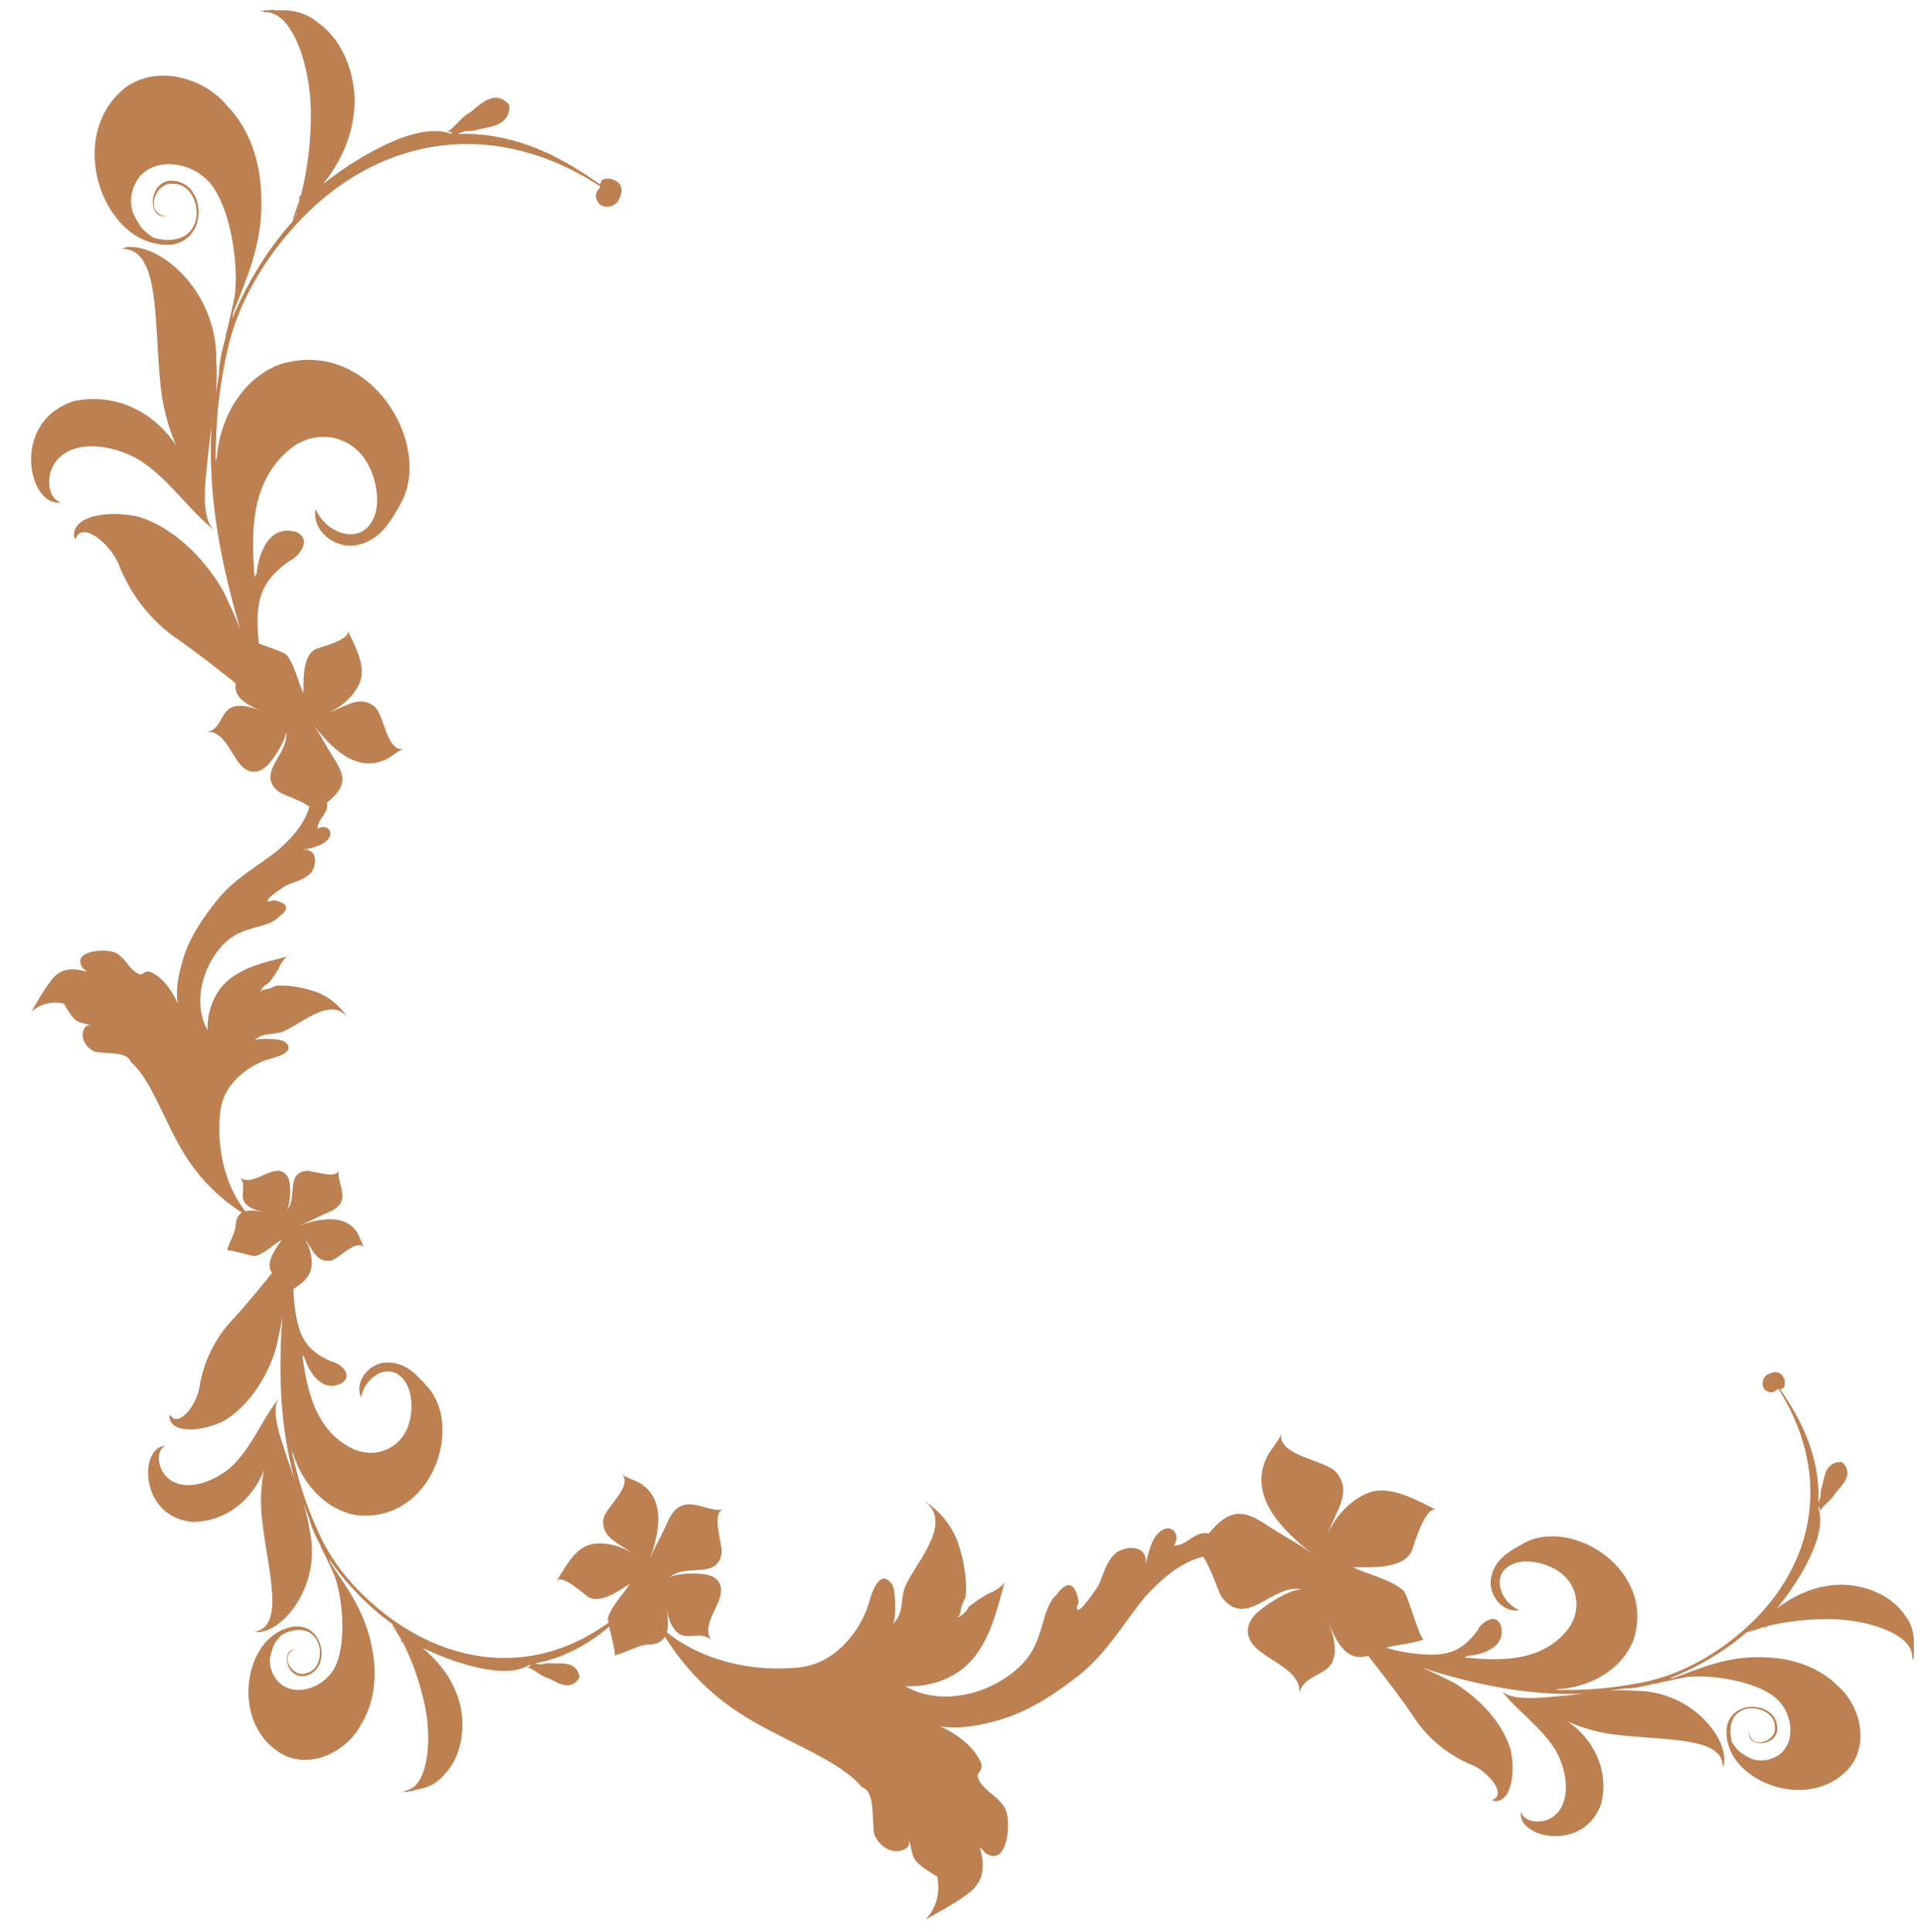 <svg width="200" height="201" viewBox="0 0 200 201" fill="none" xmlns="http://www.w3.org/2000/svg">
<path d="M146.817 161.357C147.056 160.766 148.231 156.497 149.42 157.073C147.537 156.152 144.878 154.58 142.701 155.155C140.835 155.649 138.879 157.651 138.16 159.424C138.795 157.343 140.758 155.24 138.947 153.113C137.8 151.833 132.724 151.427 133.276 149.039C133.132 149.736 132.15 150.788 131.803 151.473C129.714 155.687 133.479 159.244 136.497 161.645C135.23 160.661 133.646 159.859 132.271 158.969C130.896 158.079 129.337 156.875 127.65 157.783C126.071 158.597 125.346 160.471 123.672 161.177C125.346 160.471 126.479 165.383 127.142 166.23C129.706 169.412 132.333 164.725 135.358 165.311C134.133 165.338 131.8 166.813 130.831 167.663C129.646 168.702 129.358 170.097 130.512 171.277C131.85 172.77 135.562 173.8 135.107 176.296C135.431 174.297 137.565 174.425 138.463 173.066C139.259 171.701 138.56 169.742 138.029 168.398C138.913 170.671 140.167 173.572 143.127 171.833C144.503 171.007 146.536 171.129 148.103 170.517C147.684 170.693 146.443 165.876 145.959 165.443C144.603 164.251 142.283 163.809 140.699 163.008C142.23 162.999 145.883 163.319 146.817 161.357Z" fill="#BD8051"/>
<path d="M32.884 67.497C33.334 67.323 36.579 66.489 36.158 65.582C36.831 67.018 37.986 69.051 37.523 70.69C37.125 72.096 35.586 73.55 34.235 74.071C35.818 73.617 37.433 72.159 39.019 73.557C39.973 74.441 40.215 78.287 42.029 77.9C41.499 78 40.691 78.729 40.168 78.983C36.953 80.509 34.311 77.615 32.533 75.301C33.261 76.272 33.847 77.481 34.503 78.532C35.158 79.584 36.049 80.779 35.341 82.044C34.705 83.228 33.278 83.752 32.722 85.01C33.278 83.752 29.576 82.832 28.944 82.319C26.569 80.339 30.149 78.411 29.745 76.115C29.708 77.042 28.563 78.788 27.907 79.51C27.106 80.393 26.046 80.593 25.169 79.705C24.056 78.673 23.325 75.851 21.431 76.164C22.947 75.945 22.878 74.328 23.917 73.666C24.96 73.082 26.434 73.635 27.444 74.055C25.735 73.357 23.556 72.371 24.911 70.153C25.553 69.123 25.487 67.583 25.97 66.406C25.831 66.72 29.46 67.721 29.781 68.093C30.665 69.135 30.97 70.895 31.556 72.104C31.582 70.946 31.387 68.178 32.884 67.497Z" fill="#BD8051"/>
<path d="M61.132 166.084C60.757 165.815 58.387 163.656 57.882 164.469C58.678 163.177 59.698 161.186 61.253 160.697C62.586 160.277 64.557 160.746 65.683 161.553C64.489 160.525 62.475 159.997 62.76 157.995C62.967 156.768 65.917 154.556 64.656 153.307C65.014 153.679 66.021 153.943 66.499 154.228C69.407 155.999 68.478 159.632 67.56 162.269C67.955 161.177 68.614 160.073 69.112 158.997C69.609 157.921 70.098 156.581 71.481 156.484C72.762 156.371 73.931 157.238 75.229 157.023C73.931 157.238 75.137 160.683 75.059 161.458C74.721 164.396 71.3 162.544 69.675 164.072C70.435 163.615 72.433 163.615 73.355 163.761C74.482 163.939 75.198 164.681 74.948 165.849C74.707 167.281 72.833 169.348 74.078 170.699C73.106 169.601 71.849 170.505 70.774 170.02C69.759 169.492 69.428 168.023 69.234 166.995C69.572 168.728 69.927 170.989 67.442 171.069C66.281 171.096 65.084 171.957 63.888 172.188C64.212 172.134 63.108 168.706 63.237 168.254C63.607 167 64.856 165.832 65.515 164.729C64.575 165.315 62.463 166.924 61.132 166.084Z" fill="#BD8051"/>
<path d="M28.203 132.263C28.402 132.55 30.005 134.371 29.384 134.743C30.371 134.157 31.891 133.411 32.281 132.241C32.616 131.238 32.287 129.74 31.69 128.878C32.453 129.795 32.826 131.325 34.345 131.135C35.276 130.994 36.987 128.791 37.916 129.762C37.639 129.486 37.452 128.721 37.243 128.356C35.94 126.132 33.18 126.788 31.173 127.449C32.004 127.164 32.847 126.68 33.668 126.317C34.489 125.955 35.509 125.602 35.6 124.557C35.702 123.589 35.061 122.694 35.241 121.714C35.061 122.694 32.471 121.737 31.883 121.786C29.655 122.004 31.013 124.616 29.835 125.826C30.191 125.256 30.217 123.744 30.119 123.045C29.999 122.19 29.446 121.639 28.559 121.813C27.473 121.977 25.885 123.368 24.879 122.41C25.697 123.159 24.997 124.098 25.35 124.917C25.736 125.692 26.843 125.961 27.619 126.122C26.312 125.843 24.606 125.546 24.513 127.425C24.478 128.303 23.811 129.198 23.621 130.1C23.666 129.855 26.246 130.734 26.589 130.642C27.543 130.379 28.442 129.449 29.286 128.965C28.83 129.668 27.585 131.246 28.203 132.263Z" fill="#BD8051"/>
<path d="M103.737 187.112C102.956 186.399 101.911 185.77 101.662 184.713C101.576 184.536 102.285 184.106 102.031 183.4C101.269 181.282 98.046 179.307 95.942 179.015C98.298 180.101 101.027 179.698 103.495 179.029C106.756 178.195 109.592 176.301 112.255 174.229C115.274 171.811 116.987 168.585 119.129 166.067C121.268 163.725 123.934 161.477 127.444 161.701C126.655 161.602 126.949 159.323 125.19 159.475C124.048 159.547 123.239 160.853 122.099 160.75C122.906 159.531 121.693 158.286 120.536 159.412C119.736 160.103 119.362 161.767 119.174 162.73C119.374 160.889 117.62 160.69 116.294 161.374C115.143 162.061 114.768 163.813 114.225 164.947C114.136 165.034 112.162 168.168 111.998 167.288C112.001 167.025 112.09 166.938 112.182 166.676C112.024 165.356 111.341 163.854 109.909 165.855C108.22 167.325 108.703 170.581 106.387 173.009C103.446 176.13 97.98 177.637 94.146 175.39C97.043 175.517 99.868 174.413 101.569 172.065C103.36 169.543 103.838 166.651 104.48 164.64C104.034 165.161 103.325 165.59 102.796 165.759C101.911 166.274 101.29 166.704 100.757 167.136C100.487 167.659 100.042 168.093 99.512 168.261L99.423 168.348C99.601 168.174 99.778 168.089 99.87 167.827C99.874 167.476 100.059 166.775 100.419 166.166C100.617 164.5 100.296 162.3 99.534 160.182C98.683 158.15 97.296 156.814 95.901 156.005C99.648 158.251 94.752 163.015 94.018 165.376C93.649 166.689 93.985 167.835 92.828 168.961C93.273 168.528 93.141 165.277 92.796 164.833C91.59 163.06 90.678 165.507 90.4 166.645C89.57 169.532 86.796 173.359 82.578 173.477C76.335 174.008 70.834 171.562 68.325 168.806C70.038 171.99 72.972 175.894 77.851 178.77C81.859 181.196 87.453 183.204 89.613 185.867C91.1 186.327 90.62 189.306 90.95 190.891C91.805 192.659 93.558 192.946 94.448 192.08C94.538 191.906 94.54 191.73 94.543 191.555L94.544 191.467C95.135 193.231 94.43 193.397 97.48 195.195C97.89 197.308 97.08 198.79 96.278 199.658C97.429 198.971 99.02 198.202 100.528 197.08C102.744 195.617 102.247 193.415 101.912 192.181C102.086 192.271 102.26 192.449 102.432 192.715C104.781 194.328 105.107 189.765 104.684 188.53C104.603 188.002 104.17 187.557 103.737 187.112Z" fill="#BD8051"/>
<path d="M12.844 99.76C13.374 100.36 13.836 101.159 14.633 101.361C14.765 101.428 15.099 100.897 15.63 101.098C17.223 101.702 18.676 104.166 18.87 105.762C18.079 103.965 18.418 101.906 18.956 100.047C19.629 97.59 21.099 95.469 22.7 93.481C24.569 91.228 27.032 89.974 28.964 88.386C30.764 86.797 32.499 84.809 32.375 82.151C32.439 82.749 34.168 82.556 34.03 83.884C33.961 84.748 32.962 85.343 33.025 86.207C33.958 85.612 34.885 86.546 34.018 87.406C33.484 88.003 32.221 88.264 31.489 88.394C32.885 88.266 33.013 89.596 32.478 90.591C31.944 91.453 30.614 91.714 29.749 92.11C29.682 92.176 27.285 93.63 27.949 93.765C28.148 93.766 28.215 93.699 28.414 93.634C29.411 93.77 30.538 94.306 29.006 95.364C27.872 96.622 25.415 96.215 23.549 97.936C21.149 100.121 19.938 104.237 21.589 107.167C21.531 104.973 22.402 102.85 24.2 101.594C26.132 100.271 28.326 99.947 29.856 99.487C29.456 99.818 29.122 100.348 28.988 100.746C28.587 101.41 28.253 101.874 27.919 102.271C27.52 102.469 27.186 102.8 27.052 103.198L26.985 103.265C27.119 103.132 27.186 103 27.385 102.934C27.651 102.935 28.183 102.804 28.649 102.54C29.912 102.411 31.572 102.683 33.165 103.286C34.691 103.956 35.684 105.023 36.278 106.088C34.627 103.225 30.96 106.867 29.164 107.393C28.166 107.655 27.303 107.386 26.436 108.247C26.77 107.916 29.228 108.057 29.559 108.324C30.885 109.259 29.022 109.917 28.157 110.114C25.962 110.704 23.032 112.754 22.888 115.943C22.406 120.66 24.185 124.853 26.238 126.787C23.851 125.45 20.935 123.18 18.822 119.451C17.039 116.388 15.592 112.13 13.604 110.462C13.276 109.331 11.015 109.655 9.82 109.385C8.494 108.716 8.299 107.386 8.966 106.724C9.099 106.658 9.232 106.658 9.365 106.659L9.431 106.659C8.104 106.189 7.969 106.72 6.648 104.39C5.055 104.052 3.923 104.646 3.257 105.242C3.791 104.38 4.393 103.186 5.261 102.059C6.396 100.402 8.056 100.806 8.986 101.075C8.92 100.942 8.787 100.809 8.588 100.675C7.399 98.877 10.854 98.689 11.784 99.025C12.182 99.093 12.513 99.426 12.844 99.76Z" fill="#BD8051"/>
<path d="M189.107 156.873C189.107 156.793 189.267 156.794 189.267 156.794C189.266 156.953 189.266 157.033 189.266 157.192C189.666 156.476 190.463 156.079 190.863 155.363C191.263 154.727 193.019 153.456 191.588 152.098C189.676 151.934 189.751 154.006 189.43 154.802C189.35 155.121 189.35 155.36 189.349 155.678C189.269 155.838 189.269 155.917 189.189 156.076L189.188 156.156C189.188 156.156 189.188 156.236 189.109 156.236C189.359 151.137 186.899 147.068 185.152 144.514C185.232 144.514 185.311 144.435 185.311 144.435C185.949 144.436 185.715 142.045 183.96 142.918C183.243 143.155 183.081 144.35 183.717 144.67C184.195 144.99 184.673 144.752 184.833 144.513C184.913 144.514 184.993 144.514 184.993 144.514L185.151 144.753C190.707 153.849 188.694 163.565 180.632 170.16C177.998 172.305 174.887 174.051 171.539 174.84C168.032 175.629 164.765 175.86 161.579 175.773C161.738 175.774 161.897 175.774 162.057 175.695C165.085 175.542 168.594 173.877 169.876 170.613C172.283 163.289 163.532 157.851 158.586 160.469C156.991 161.342 155.475 162.135 155.073 164.126C154.75 165.798 156.18 167.794 158.013 167.479C156.102 166.678 154.993 163.887 157.147 162.776C158.662 161.983 161.131 162.626 162.403 163.664C164.312 165.183 164.465 167.892 162.867 169.721C160.071 172.981 155.69 172.732 152.265 172.406C152.345 172.406 152.505 172.327 152.584 172.247C153.78 172.17 156.729 171.54 156.097 169.068C156.018 168.829 155.859 168.669 155.779 168.589C155.064 167.95 153.866 169.063 153.706 169.541C151.868 172.086 150.115 172.321 147.088 171.996C144.38 171.671 141.594 170.788 139.766 168.792C140.878 169.99 141.751 171.585 142.784 172.862C144.214 174.698 145.644 176.534 146.993 178.529C148.581 181.003 150.888 182.681 153.037 183.562C154.867 184.284 156.853 186.838 155.1 187.232C155.179 187.232 155.179 187.232 155.259 187.233L155.259 187.312C157.17 187.715 157.655 184.37 157.103 181.978C156.313 179.347 154.088 176.792 151.224 175.033C150.11 174.473 148.996 173.912 147.961 173.512C152.897 175.037 158.47 176.404 164.685 176.179C163.888 176.257 163.091 176.335 162.374 176.413C160.94 176.489 157.114 177.118 156.082 175.761C157.75 177.916 160.136 179.515 161.645 181.829C162.835 183.664 163.545 187.012 161.868 188.682C160.59 189.954 158.361 189.55 158.204 188.434C157.64 191.142 164.806 192.832 166.571 187.497C167.457 183.356 164.994 180.323 163.005 179.044C164.597 179.764 166.508 180.326 168.579 180.49C173.437 181.059 179.333 180.674 179.167 183.861C179.247 183.702 179.247 183.542 179.247 183.463C179.247 183.542 179.247 183.622 179.247 183.702C179.247 183.622 179.247 183.542 179.327 183.463C179.327 183.304 179.328 183.065 179.329 182.826C179.175 180.116 175.52 175.885 170.103 175.873C169.147 175.791 168.271 175.789 167.315 175.866C167.872 175.788 168.43 175.709 168.988 175.631C169.944 175.633 171.06 175.397 172.256 175.081C172.176 175.081 172.176 175.081 172.176 175.16L172.415 175.081C172.973 174.923 173.531 174.845 174.169 174.687C174.567 174.608 174.966 174.529 175.364 174.45C177.994 174.138 182.215 174.864 184.283 176.303C186.51 177.822 186.821 181.09 185.145 182.44C184.188 183.155 183.152 183.233 182.276 182.992C181.878 182.831 181.48 182.591 181.003 182.272C180.605 181.952 180.367 181.553 180.129 181.234C179.971 180.596 179.893 180.038 180.054 179.321C180.697 176.693 184.678 177.579 184.594 179.65C184.751 180.607 183.634 181.321 182.838 181.24C182.121 181.159 181.804 180.441 181.964 179.883L181.964 179.963C181.322 182.033 185.545 181.724 184.754 179.173C184.202 177.02 179.98 176.771 179.574 179.798C179.492 180.914 179.809 181.95 180.364 182.828C182.667 186.339 189.116 187.788 192.472 183.732C194.47 181.027 193.283 177.2 191.136 175.363C189.07 173.286 186.204 172.483 183.734 172.398C179.672 172.15 176.561 173.656 174.089 174.527C173.93 174.527 173.771 174.606 173.611 174.606C176.562 173.417 179.274 171.83 181.589 169.843C181.669 169.764 181.828 169.764 181.908 169.685L181.988 169.685C181.908 169.764 181.828 169.844 181.668 169.923L181.828 169.844C181.908 169.764 181.987 169.765 182.067 169.685C182.227 169.606 182.386 169.606 182.546 169.527C182.864 169.448 183.183 169.289 183.582 169.21L183.422 169.29L183.741 169.211L183.821 169.211L183.502 169.37C183.582 169.29 183.741 169.211 183.821 169.131C185.734 168.658 188.284 168.345 190.913 168.43C194.737 168.598 198.956 170.122 198.871 172.353C198.871 172.432 198.871 172.512 198.87 172.592C198.871 172.512 198.871 172.512 198.95 172.432C198.95 172.592 198.95 172.751 198.87 172.91C199.03 172.592 199.03 172.353 199.031 172.114C199.031 171.875 199.111 171.716 199.032 171.477C199.114 170.441 199.038 169.166 198.084 167.969C196.893 166.213 194.586 165.013 191.957 164.847C187.177 164.677 184.063 167.857 182.307 169.447C182.147 169.526 181.988 169.605 181.828 169.684C183.184 168.97 184.302 168.017 185.181 166.824C187.018 164.517 190.136 159.664 189.107 156.873ZM177.583 179.634L177.663 179.714C177.583 179.714 177.583 179.714 177.583 179.634Z" fill="#BD8051"/>
<path d="M46.882 13.917C46.982 13.918 46.985 13.717 46.985 13.717C46.784 13.714 46.684 13.713 46.482 13.71C47.395 13.22 47.913 12.222 48.825 11.733C49.637 11.242 51.279 9.053 52.962 10.888C53.128 13.305 50.514 13.166 49.502 13.553C49.099 13.648 48.797 13.643 48.395 13.637C48.192 13.735 48.092 13.733 47.889 13.831L47.788 13.83C47.788 13.83 47.688 13.828 47.686 13.929C54.127 13.722 59.211 16.915 62.396 19.174C62.398 19.074 62.5 18.975 62.5 18.975C62.512 18.17 65.524 18.517 64.385 20.712C64.07 21.613 62.559 21.792 62.168 20.982C61.775 20.372 62.086 19.773 62.39 19.577C62.392 19.476 62.393 19.375 62.393 19.375L62.094 19.17C50.733 11.962 38.426 14.295 29.929 24.329C27.165 27.607 24.895 31.496 23.827 35.705C22.756 40.115 22.393 44.233 22.435 48.257C22.438 48.056 22.441 47.855 22.544 47.655C22.802 43.837 24.979 39.443 29.126 37.895C38.423 35.015 45.099 46.177 41.688 52.363C40.552 54.358 39.518 56.254 36.997 56.719C34.879 57.09 32.391 55.243 32.827 52.936C33.797 55.365 37.297 56.824 38.745 54.13C39.779 52.234 39.02 49.105 37.736 47.477C35.861 45.035 32.445 44.784 30.102 46.761C25.927 50.219 26.147 55.755 26.485 60.085C26.487 59.984 26.59 59.785 26.692 59.685C26.815 58.178 27.674 54.47 30.78 55.32C31.081 55.425 31.279 55.629 31.378 55.731C32.169 56.648 30.739 58.136 30.133 58.328C26.88 60.593 26.546 62.801 26.892 66.629C27.244 70.053 28.298 73.589 30.778 75.939C29.291 74.509 27.295 73.373 25.706 72.042C23.419 70.198 21.133 68.354 18.644 66.608C15.556 64.55 13.486 61.603 12.42 58.872C11.549 56.545 8.368 53.984 7.832 56.189C7.834 56.088 7.834 56.088 7.835 55.988L7.735 55.986C7.268 53.566 11.5 53.024 14.507 53.773C17.811 54.827 20.988 57.69 23.147 61.343C23.83 62.761 24.514 64.18 24.997 65.494C23.178 59.231 21.572 52.167 21.99 44.328C21.874 45.332 21.759 46.336 21.645 47.24C21.518 49.048 20.642 53.863 22.332 55.196C19.648 53.044 17.681 49.998 14.793 48.044C12.502 46.501 8.291 45.534 6.148 47.615C4.515 49.2 4.977 52.023 6.382 52.245C2.952 52.898 0.973 43.817 7.744 41.704C12.99 40.675 16.766 43.849 18.338 46.386C17.462 44.362 16.794 41.938 16.631 39.32C16.018 33.176 16.63 25.742 12.604 25.884C12.807 25.786 13.008 25.789 13.109 25.791C13.008 25.789 12.908 25.788 12.807 25.786C12.908 25.788 13.008 25.789 13.11 25.69C13.311 25.693 13.613 25.698 13.915 25.702C17.331 25.953 22.593 30.658 22.493 37.496C22.575 38.704 22.559 39.81 22.441 41.015C22.552 40.313 22.663 39.61 22.774 38.908C22.791 37.701 23.114 36.298 23.538 34.795C23.537 34.896 23.537 34.896 23.436 34.895L23.541 34.594C23.753 33.893 23.864 33.191 24.077 32.389C24.185 31.888 24.293 31.387 24.401 30.886C24.852 27.573 24.025 22.23 22.253 19.589C20.384 16.745 16.267 16.282 14.526 18.369C13.603 19.562 13.483 20.868 13.768 21.978C13.962 22.484 14.257 22.991 14.65 23.601C15.045 24.109 15.543 24.418 15.941 24.726C16.743 24.939 17.445 25.05 18.353 24.862C21.684 24.107 20.652 19.062 18.035 19.124C16.831 18.905 15.906 20.3 15.991 21.307C16.079 22.213 16.978 22.629 17.685 22.438L17.584 22.437C14.958 23.203 15.438 17.879 18.642 18.932C21.347 19.676 21.57 25.01 17.741 25.457C16.331 25.536 15.03 25.115 13.934 24.395C9.552 21.413 7.862 13.241 13.053 9.093C16.509 6.63 21.315 8.209 23.588 10.959C26.164 13.611 27.116 17.247 27.171 20.365C27.397 25.498 25.429 29.392 24.276 32.493C24.273 32.694 24.17 32.894 24.167 33.095C25.73 29.396 27.792 26.007 30.349 23.128C30.451 23.029 30.454 22.828 30.556 22.729L30.558 22.628C30.456 22.727 30.354 22.826 30.25 23.026L30.354 22.826C30.456 22.727 30.457 22.627 30.559 22.527C30.663 22.328 30.666 22.127 30.77 21.927C30.876 21.526 31.083 21.127 31.191 20.626L31.087 20.825L31.194 20.425L31.195 20.324L30.988 20.723C31.09 20.624 31.194 20.425 31.296 20.326C31.935 17.921 32.385 14.709 32.333 11.389C32.203 6.559 30.371 1.201 27.553 1.261C27.453 1.259 27.352 1.258 27.252 1.256C27.352 1.258 27.352 1.258 27.454 1.158C27.253 1.155 27.052 1.153 26.849 1.25C27.254 1.055 27.556 1.059 27.858 1.064C28.16 1.068 28.362 0.971 28.663 1.076C29.971 0.994 31.579 1.119 33.07 2.348C35.26 3.889 36.726 6.827 36.878 10.149C36.99 16.185 32.91 20.047 30.866 22.23C30.762 22.43 30.659 22.63 30.555 22.829C31.485 21.133 32.713 19.743 34.238 18.659C37.188 16.389 43.381 12.558 46.882 13.917ZM17.905 27.974L17.806 27.872C17.805 27.972 17.805 27.972 17.905 27.974Z" fill="#BD8051"/>
<path d="M55.054 173.163C55.132 173.144 55.168 173.3 55.168 173.3C55.013 173.336 54.935 173.354 54.78 173.391C55.569 173.614 56.139 174.299 56.929 174.522C57.64 174.764 59.282 176.179 60.273 174.473C59.99 172.575 57.992 173.127 57.144 172.999C56.815 172.994 56.582 173.049 56.272 173.122C56.099 173.081 56.021 173.099 55.848 173.058L55.77 173.076C55.77 173.076 55.693 173.094 55.674 173.017C60.693 172.083 64.084 168.749 66.165 166.459C66.183 166.537 66.279 166.596 66.279 166.596C66.425 167.217 68.697 166.437 67.443 164.931C67.046 164.288 65.846 164.407 65.682 165.1C65.481 165.638 65.823 166.049 66.092 166.149C66.11 166.227 66.128 166.304 66.128 166.304L65.932 166.514C58.366 174.021 48.447 174.306 40.169 167.986C37.473 165.919 35.056 163.296 33.515 160.221C31.937 156.99 30.957 153.865 30.305 150.745C30.342 150.9 30.378 151.055 30.492 151.192C31.34 154.103 33.771 157.132 37.243 157.626C44.925 158.275 48.195 148.505 44.505 144.298C43.287 142.947 42.165 141.656 40.135 141.724C38.433 141.797 36.822 143.648 37.552 145.359C37.89 143.316 40.349 141.592 41.928 143.431C43.05 144.722 42.994 147.272 42.277 148.75C41.241 150.957 38.64 151.732 36.492 150.6C32.674 148.633 31.904 144.313 31.43 140.906C31.449 140.983 31.563 141.12 31.659 141.179C32.01 142.324 33.304 145.048 35.563 143.863C35.778 143.73 35.896 143.539 35.956 143.443C36.412 142.599 35.053 141.691 34.551 141.645C31.65 140.445 31.016 138.793 30.634 135.773C30.324 133.064 30.539 130.149 32.059 127.909C31.151 129.268 29.8 130.486 28.796 131.786C27.34 133.601 25.884 135.416 24.255 137.191C22.215 139.307 21.115 141.939 20.754 144.233C20.475 146.181 18.449 148.703 17.66 147.088C17.678 147.166 17.678 147.166 17.696 147.243L17.619 147.262C17.668 149.214 21.035 148.914 23.235 147.824C25.612 146.447 27.584 143.692 28.634 140.499C28.922 139.286 29.209 138.072 29.36 136.973C29.017 142.128 28.974 147.866 30.628 153.861C30.369 153.103 30.109 152.346 29.867 151.666C29.462 150.289 27.966 146.712 29.048 145.394C27.336 147.515 26.332 150.206 24.429 152.208C22.918 153.791 19.825 155.254 17.813 154.008C16.28 153.059 16.158 150.797 17.207 150.386C14.443 150.463 14.454 157.826 20.052 158.311C24.286 158.216 26.668 155.119 27.453 152.888C27.12 154.604 27.014 156.592 27.333 158.645C27.902 163.504 29.639 169.152 26.5 169.726C26.673 169.767 26.828 169.73 26.906 169.712C26.828 169.73 26.751 169.749 26.673 169.767C26.751 169.749 26.828 169.73 26.924 169.79C27.079 169.753 27.312 169.699 27.544 169.644C30.145 168.869 33.418 164.335 32.178 159.062C32.037 158.113 31.837 157.26 31.54 156.347C31.745 156.872 31.951 157.396 32.156 157.921C32.374 158.852 32.862 159.883 33.446 160.973C33.428 160.896 33.428 160.896 33.35 160.914L33.482 161.128C33.765 161.635 33.97 162.159 34.271 162.743C34.44 163.113 34.609 163.482 34.777 163.852C35.689 166.338 35.957 170.613 35.035 172.957C34.072 175.475 30.964 176.533 29.263 175.214C28.346 174.448 28.032 173.458 28.064 172.55C28.128 172.126 28.269 171.683 28.47 171.145C28.689 170.684 29.023 170.36 29.278 170.055C29.862 169.754 30.387 169.549 31.121 169.54C33.827 169.559 33.885 173.637 31.85 174.033C30.956 174.407 30.003 173.485 29.898 172.692C29.811 171.975 30.436 171.501 31.016 171.529L30.938 171.547C28.776 171.4 30.052 175.438 32.352 174.079C34.319 173.044 33.585 168.879 30.547 169.184C29.442 169.361 28.507 169.909 27.782 170.652C24.897 173.703 24.977 180.313 29.699 182.641C32.792 183.96 36.241 181.922 37.533 179.408C39.076 176.918 39.195 173.944 38.708 171.521C38.011 167.511 35.826 164.833 34.408 162.629C34.372 162.474 34.258 162.337 34.221 162.182C36.059 164.778 38.23 167.051 40.698 168.844C40.794 168.903 40.83 169.058 40.926 169.118L40.944 169.195C40.848 169.136 40.752 169.077 40.638 168.94L40.752 169.077C40.848 169.136 40.866 169.213 40.962 169.273C41.076 169.41 41.113 169.565 41.227 169.702C41.377 169.994 41.605 170.267 41.774 170.637L41.66 170.5L41.81 170.792L41.829 170.87L41.6 170.596C41.696 170.655 41.81 170.792 41.906 170.851C42.809 172.603 43.703 175.012 44.227 177.59C44.946 181.349 44.439 185.805 42.249 186.238C42.171 186.257 42.093 186.275 42.016 186.293C42.093 186.275 42.093 186.275 42.189 186.334C42.034 186.371 41.879 186.407 41.706 186.366C42.052 186.448 42.285 186.393 42.518 186.339C42.75 186.284 42.924 186.325 43.138 186.193C44.165 186.033 45.388 185.664 46.332 184.46C47.765 182.896 48.4 180.373 47.954 177.778C47.015 173.088 43.202 170.792 41.25 169.451C41.136 169.314 41.022 169.177 40.907 169.04C41.915 170.195 43.101 171.061 44.465 171.641C47.134 172.896 52.576 174.809 55.054 173.163ZM30.246 167.208L30.187 167.304C30.169 167.227 30.169 167.227 30.246 167.208Z" fill="#BD8051"/>
</svg>
